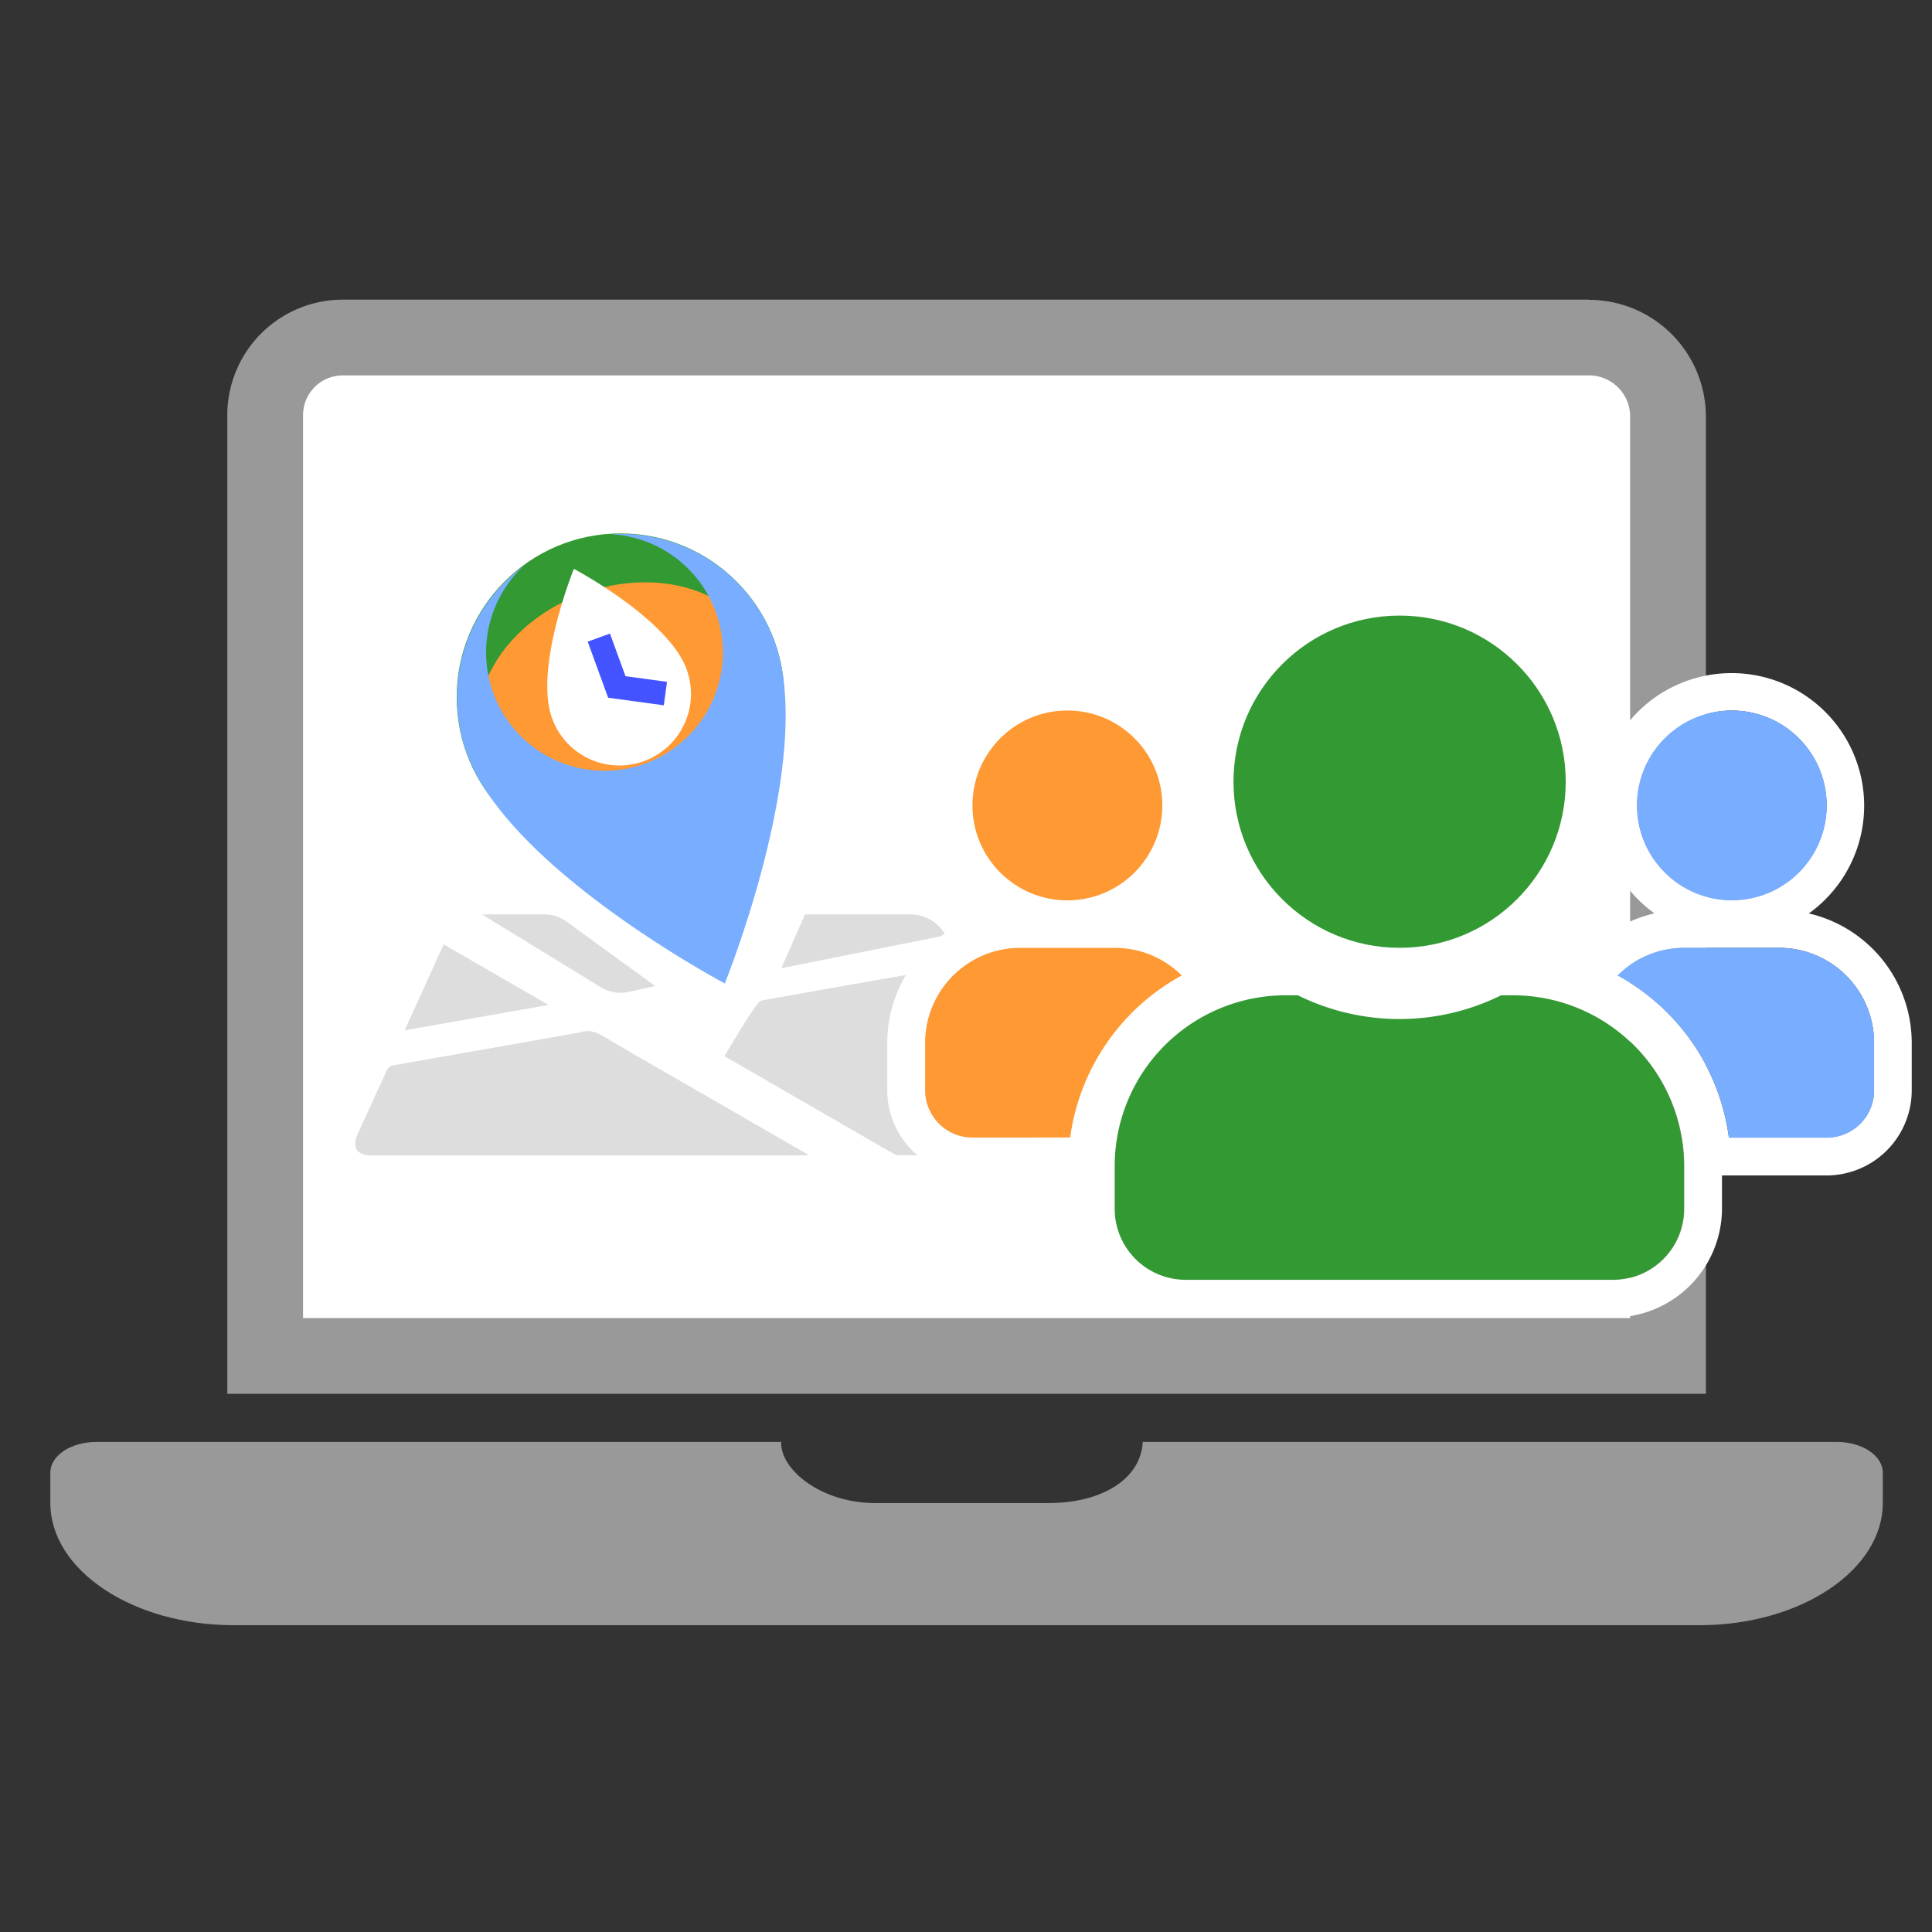 <svg xmlns="http://www.w3.org/2000/svg" viewBox="0 0 408 408"><rect x="0" y="0" width="408" height="408" fill="#333333" stroke="none"/><defs><style>.cls-1{fill:#999;}.cls-2{fill:#fff;}.cls-3{fill:#ddd;}.cls-4{fill:#393;}.cls-5{fill:#f93;}.cls-6{fill:none;stroke:#4353ff;stroke-miterlimit:10;stroke-width:5px;}.cls-7{fill:#78adff;}</style></defs><title>Artboard 1</title><g id="monitor"><path class="cls-1" d="M387.94,304.51H241.33c-.44,8-8.89,12.9-19.79,12.9H184.77c-11.3,0-20-7-19.81-12.9H20.31c-5.33,0-9.68,2.9-9.68,6.45v6.45c0,14.19,17.42,25.8,38.7,25.8H358.92c21.28,0,38.69-11.61,38.69-25.8V311C397.61,307.41,393.26,304.51,387.94,304.51Z"/><path class="cls-2" d="M56,286.35V87.66A16.4,16.4,0,0,1,72.37,71.28H335.58A16.69,16.69,0,0,1,352.25,88V286.35Z"/><path class="cls-1" d="M335.58,79.28A8.68,8.68,0,0,1,344.25,88V278.35H64V87.66a8.38,8.38,0,0,1,8.38-8.38H335.58m0-16H72.37A24.41,24.41,0,0,0,48,87.66V294.35H360.25V88a24.7,24.7,0,0,0-24.67-24.68Z"/></g><g id="Layer_4_copy" data-name="Layer 4 copy"><path class="cls-3" d="M153,223c1.6-2.63,3.13-5.22,4.73-7.77.73-1.17,1.55-2.29,2.38-3.39a1.78,1.78,0,0,1,1-.61q13.32-2.38,26.67-4.72c4.65-.81,9.29-1.62,13.93-2.47.62-.11.9,0,1.17.59q7.78,17.21,15.62,34.41a10.4,10.4,0,0,1,.6,1.61,2.47,2.47,0,0,1-2,3.19,6.18,6.18,0,0,1-1.28.13H190a2.55,2.55,0,0,1-1.22-.28q-17.65-10.17-35.28-20.36A5.44,5.44,0,0,1,153,223Z"/><path class="cls-3" d="M170.44,244H78.66c-3.41,0-4.47-1.67-3-4.79,2-4.37,4-8.74,6-13.12A1.6,1.6,0,0,1,82.93,225q19.45-3.41,38.91-6.86a2.73,2.73,0,0,0,.51-.07c2-.79,3.7-.06,5.46,1,5.7,3.41,11.49,6.69,17.24,10l24.67,14.23c.27.15.53.31.79.47Z"/><path class="cls-3" d="M115.83,212.22l-30.38,5.37,8.24-18.16Z"/><path class="cls-3" d="M170,193.1l-5,11.36,34.73-6.94-.06-.09a8.57,8.57,0,0,0-7.45-4.33Z"/><path class="cls-3" d="M101.77,193.1H115a7.89,7.89,0,0,1,4.62,1.5l18.77,13.65-5.78,1.24a7.84,7.84,0,0,1-5.73-1Z"/></g><g id="Layer_5" data-name="Layer 5"><circle class="cls-4" cx="131.05" cy="147.25" r="34.6"/><ellipse class="cls-5" cx="131.29" cy="147.86" rx="30.97" ry="23.96" transform="translate(-42.65 53.82) rotate(-20)"/><path class="cls-2" d="M136,160.73a15.11,15.11,0,0,0,9-19.38c-3.88-10.66-23.81-21.22-23.81-21.22s-8.48,20.91-4.6,31.56A15.1,15.1,0,0,0,136,160.73Z"/><polyline class="cls-6" points="140.52 146.47 130.26 145.07 126.46 134.65"/><path class="cls-7" d="M129,112.81a25,25,0,1,1-18.42,6.7A34.57,34.57,0,0,0,98.6,159.15c8.87,24.38,54.46,48.53,54.46,48.53s19.4-47.81,10.53-72.18A34.54,34.54,0,0,0,129,112.81Z"/></g><g id="Layer_2_copy" data-name="Layer 2 copy"><path class="cls-2" d="M295.57,130a35.08,35.08,0,1,1-35.08,35.08A35.06,35.06,0,0,1,295.57,130m70.16,20.05a20,20,0,1,1-20,20,20.06,20.06,0,0,1,20-20m-140.32,0a20,20,0,1,1-20,20,20.06,20.06,0,0,1,20-20m150.35,50.11a20.06,20.06,0,0,1,20,20.05v10a10,10,0,0,1-10,10H365.11A45.8,45.8,0,0,0,341.58,206a20,20,0,0,1,14.13-5.83h20.05m-140.33,0A20,20,0,0,1,249.56,206,46,46,0,0,0,226,240.26H205.36a10,10,0,0,1-10-10v-10a20.06,20.06,0,0,1,20-20.05h20.05m84.2,10a36.09,36.09,0,0,1,36.08,36.08v9a15,15,0,0,1-15,15H250.47a15,15,0,0,1-15-15v-9a36.09,36.09,0,0,1,36.09-36.08h2.6a48.44,48.44,0,0,0,42.91,0h2.6M295.57,122a43.13,43.13,0,0,0-43,41,28,28,0,1,0-43.47,29.9,28.09,28.09,0,0,0-21.73,27.33v10a18,18,0,0,0,18,18h22.07v7a23.07,23.07,0,0,0,23,23h90.21a23.06,23.06,0,0,0,23-23v-7h22.07a18,18,0,0,0,18-18v-10a28.08,28.08,0,0,0-21.73-27.33A28,28,0,1,0,338.6,163a43.13,43.13,0,0,0-43-41Zm21.88,80.19a43.25,43.25,0,0,0,20.42-28.9,28.11,28.11,0,0,0,11.52,19.59A27.82,27.82,0,0,0,336,200.31L332.21,204a43.94,43.94,0,0,0-12.58-1.83Zm-75.7-9.31a28,28,0,0,0,11.52-19.59,43.23,43.23,0,0,0,20.43,28.9h-2.18A44,44,0,0,0,258.93,204l-3.74-3.71a27.82,27.82,0,0,0-13.44-7.43Z"/></g><g id="Layer_2" data-name="Layer 2"><circle class="cls-5" cx="225.41" cy="170.09" r="20.05"/><circle class="cls-7" cx="365.73" cy="170.09" r="20.05"/><path class="cls-7" d="M375.76,200.16H355.71A20,20,0,0,0,341.58,206a45.8,45.8,0,0,1,23.53,34.27h20.67a10,10,0,0,0,10-10v-10A20.06,20.06,0,0,0,375.76,200.16Z"/><circle class="cls-4" cx="295.57" cy="165.08" r="35.08"/><path class="cls-4" d="M319.63,210.19H317a48.44,48.44,0,0,1-42.91,0h-2.6a36.09,36.09,0,0,0-36.09,36.08v9a15,15,0,0,0,15,15h90.21a15,15,0,0,0,15-15v-9A36.09,36.09,0,0,0,319.63,210.19Z"/><path class="cls-5" d="M249.56,206a20,20,0,0,0-14.13-5.83H215.38a20.06,20.06,0,0,0-20,20.05v10a10,10,0,0,0,10,10H226A46,46,0,0,1,249.56,206Z"/></g></svg>